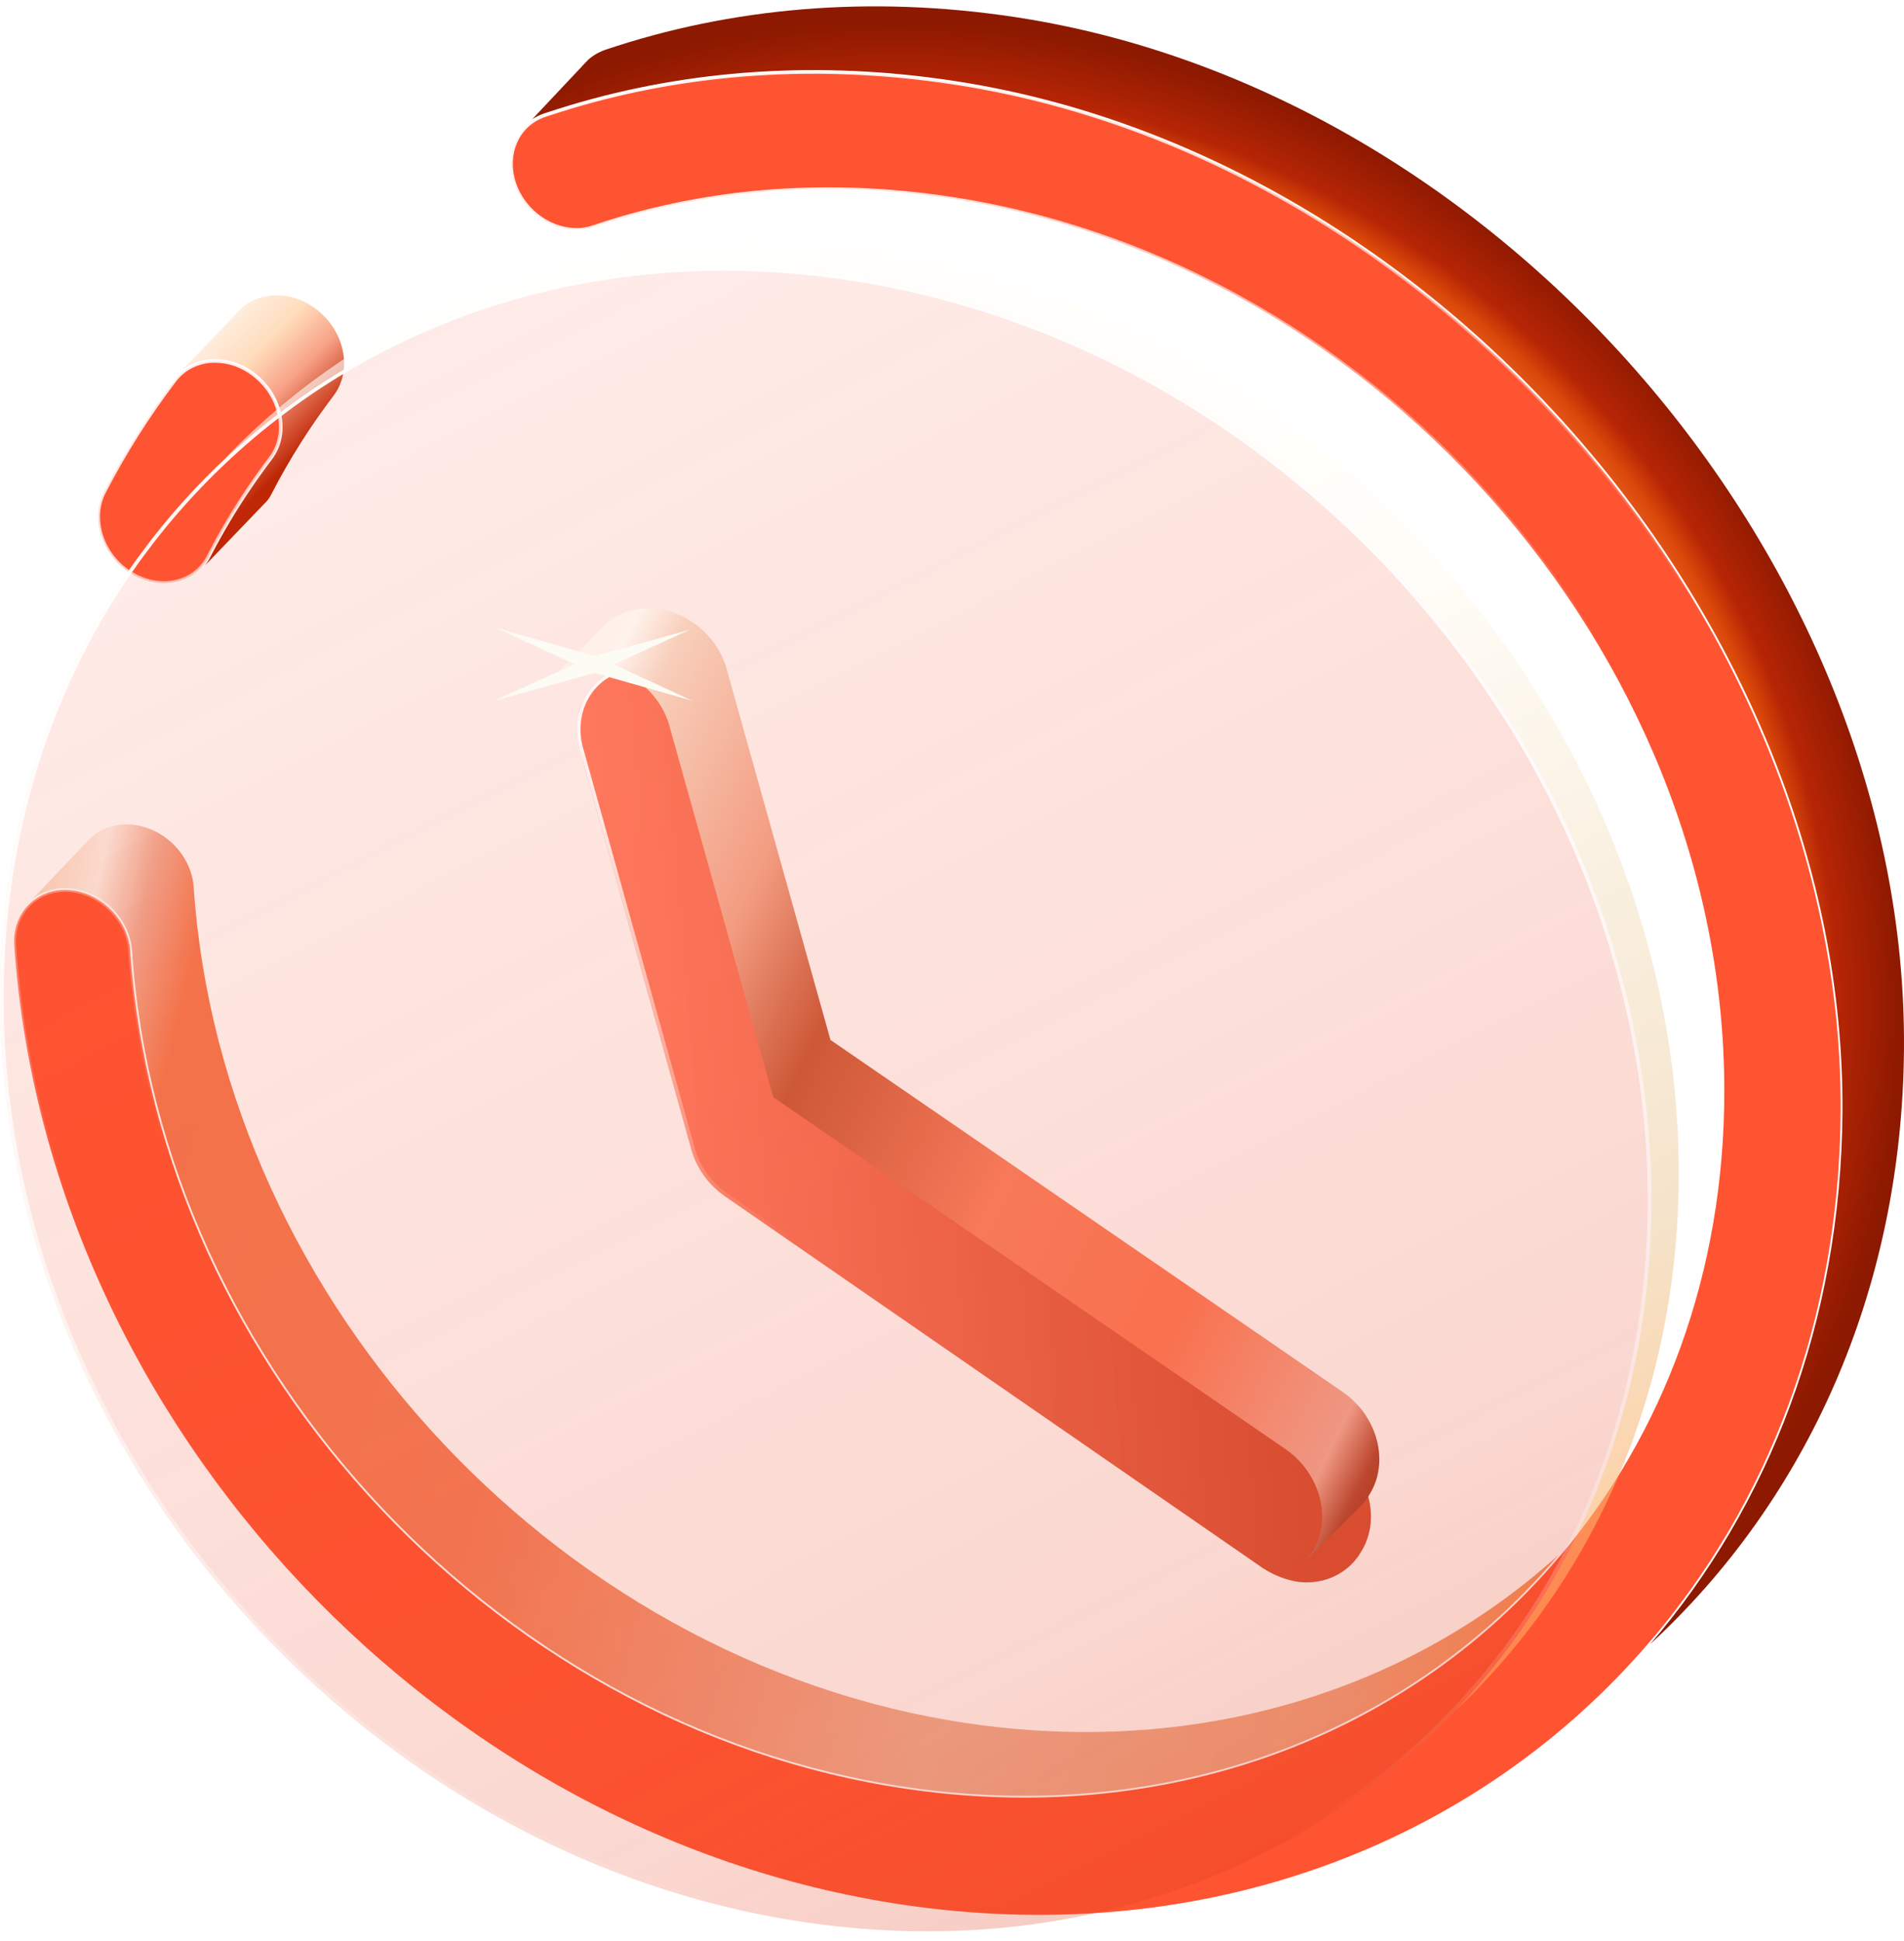 <svg width="156" height="159" viewBox="0 0 156 159" fill="none" xmlns="http://www.w3.org/2000/svg">
<path d="M78.204 6.784L78.226 6.636L78.204 6.784C117.862 12.85 151.079 51.462 150.808 91.107C150.687 108.217 144.834 123.254 135.068 134.605C121.369 150.532 99.969 159.238 75.921 156.286C36.302 151.425 3.879 116.713 1.168 77.445L1.168 77.445C1.07 76.041 1.586 74.818 2.468 73.994C2.569 73.903 2.663 73.818 2.766 73.743L2.769 73.741C3.467 73.208 4.341 72.897 5.324 72.897C5.51 72.897 5.713 72.907 5.904 72.935C5.935 72.94 5.968 72.945 6.001 72.95C6.033 72.956 6.065 72.96 6.094 72.965L6.095 72.965C8.504 73.347 10.502 75.465 10.668 77.898C12.997 112.187 41.293 142.509 75.884 146.754C97.028 149.354 115.833 141.62 127.77 127.51C127.788 127.499 127.807 127.485 127.823 127.463C127.831 127.452 127.837 127.441 127.842 127.43C136.274 117.455 141.278 104.31 141.278 89.378C141.278 53.273 112.013 20.431 75.921 15.995C66.18 14.795 56.921 15.793 48.609 18.607L48.608 18.608C48.163 18.762 47.697 18.831 47.228 18.831C45.336 18.831 43.414 17.658 42.452 15.784C41.304 13.537 41.901 11.069 43.679 9.9L43.691 9.892L43.7 9.883C43.989 9.701 44.296 9.549 44.63 9.434C45.353 9.193 46.086 8.962 46.819 8.741C56.425 5.871 67.057 5.077 78.204 6.784ZM21.199 31.023L21.2 31.023C23.157 32.824 23.58 35.685 22.168 37.533L22.167 37.533C20.947 39.147 19.807 40.822 18.758 42.577L18.757 42.578C18.172 43.566 17.608 44.575 17.073 45.614L17.072 45.616C16.957 45.846 16.822 46.049 16.666 46.243L16.666 46.244C15.892 47.23 14.71 47.756 13.423 47.756C12.643 47.756 11.822 47.561 11.049 47.15L11.048 47.15C8.453 45.783 7.322 42.629 8.526 40.299C10.202 37.067 12.129 34.016 14.297 31.165C14.493 30.91 14.705 30.68 14.943 30.499L14.951 30.493L14.958 30.486L14.982 30.462C15.475 30.067 16.055 29.797 16.674 29.661C18.154 29.35 19.865 29.787 21.199 31.023Z" fill="#FF5432" stroke="url(#paint0_linear)" stroke-width="0.3"/>
<path d="M27.337 32.402C25.426 34.917 23.715 37.604 22.247 40.461C22.146 40.662 22.025 40.853 21.884 41.025L21.14 41.799L16.783 46.337C16.944 46.136 17.085 45.924 17.206 45.683C17.739 44.647 18.303 43.64 18.886 42.654C19.933 40.904 21.069 39.234 22.287 37.624C23.756 35.702 23.303 32.754 21.301 30.913C19.933 29.645 18.172 29.193 16.642 29.515C15.999 29.655 15.395 29.937 14.882 30.35L19.218 25.852C20.848 23.709 24.118 23.629 26.341 25.692C28.343 27.533 28.796 30.48 27.337 32.402Z" fill="url(#paint1_linear)"/>
<path d="M155.998 85.887C155.857 105.797 147.97 122.911 135.182 134.703C144.971 123.324 150.837 108.252 150.958 91.108C151.229 51.387 117.957 12.713 78.226 6.636C67.059 4.925 56.404 5.72 46.776 8.598C46.041 8.819 45.307 9.05 44.582 9.292C44.23 9.413 43.908 9.574 43.606 9.765L47.671 5.449L47.701 5.408L48.174 4.915C48.577 4.543 49.07 4.261 49.623 4.07C59.815 0.639 71.244 -0.427 83.267 1.414C123.008 7.491 156.27 46.166 155.998 85.887Z" fill="url(#paint2_angular)"/>
<path d="M127.676 127.388C115.774 141.474 97.01 149.201 75.902 146.605C41.383 142.369 13.141 112.106 10.817 77.888C10.646 75.383 8.594 73.21 6.119 72.817C6.058 72.807 5.988 72.797 5.927 72.787C5.726 72.757 5.515 72.747 5.324 72.747C4.308 72.747 3.402 73.069 2.678 73.622L7.235 68.843L7.376 68.692C8.141 67.958 9.187 67.525 10.364 67.525C10.556 67.525 10.767 67.535 10.968 67.565C13.524 67.877 15.687 70.091 15.868 72.666C18.182 106.874 46.433 137.147 80.942 141.383C99.274 143.627 115.834 138.103 127.676 127.388Z" fill="url(#paint3_linear)"/>
<g filter="url(#filter0_bf)">
<path d="M137.544 96.105C137.544 113.973 130.612 129.377 119.284 140.092C129.274 129.528 135.301 115.009 135.301 98.348C135.301 60.982 105.007 26.985 67.65 22.398C48.172 20.003 30.606 26.08 18.261 37.751C30.666 24.631 49.198 17.609 69.894 20.154C107.251 24.742 137.544 58.738 137.544 96.105Z" fill="url(#paint4_linear)" fill-opacity="0.6"/>
</g>
<g filter="url(#filter1_b)">
<path d="M135.301 98.348C135.301 115.009 129.274 129.528 119.284 140.092C106.868 153.211 88.346 160.234 67.65 157.688C30.294 153.101 0 119.094 0 81.738C0 63.859 6.932 48.446 18.261 37.751C30.606 26.08 48.172 20.003 67.65 22.398C105.007 26.985 135.301 60.982 135.301 98.348Z" fill="url(#paint5_linear)"/>
<path d="M18.364 37.86L18.364 37.86C30.675 26.221 48.197 20.157 67.632 22.547L67.65 22.398L67.632 22.547C104.914 27.125 135.151 61.058 135.151 98.348C135.151 114.972 129.138 129.453 119.175 139.989C106.793 153.072 88.319 160.079 67.669 157.539C30.386 152.961 0.15 119.018 0.15 81.738C0.15 63.899 7.066 48.526 18.364 37.86Z" stroke="url(#paint6_linear)" stroke-width="0.3"/>
</g>
<g filter="url(#filter2_d)">
<path d="M108.288 124.908C108.197 125.652 107.966 126.366 107.573 127.02C107.433 127.272 107.272 127.513 107.101 127.725C106.014 129.083 104.294 129.787 102.422 129.586C101.386 129.435 100.38 129.043 99.464 128.449L55.427 98.014C54.079 97.089 53.083 95.71 52.65 94.181L43.414 61.09C42.921 58.897 43.656 56.855 45.145 55.637C45.879 55.044 46.805 54.651 47.851 54.541C47.892 54.541 47.932 54.531 47.972 54.531C50.89 54.269 53.807 56.281 54.783 59.229L63.355 89.875L105.32 118.7C107.453 120.169 108.559 122.644 108.288 124.908Z" fill="url(#paint7_linear)"/>
<path d="M107.445 126.943L107.445 126.943C107.826 126.309 108.051 125.615 108.139 124.89C108.403 122.685 107.325 120.263 105.235 118.824L107.445 126.943ZM107.445 126.943L107.443 126.947C107.305 127.192 107.149 127.426 106.984 127.63L106.983 127.631C105.931 128.946 104.263 129.632 102.441 129.437C101.43 129.289 100.445 128.906 99.548 128.324C99.547 128.324 99.546 128.324 99.546 128.323L55.512 97.891L55.512 97.891C54.192 96.984 53.218 95.635 52.795 94.14L43.56 61.054C43.08 58.914 43.798 56.932 45.239 55.754C45.949 55.18 46.845 54.799 47.86 54.691C47.886 54.69 47.911 54.687 47.928 54.685L47.93 54.684C47.952 54.682 47.963 54.681 47.972 54.681V54.681L47.985 54.68C50.827 54.425 53.683 56.387 54.64 59.273L63.211 89.915L63.225 89.968L63.27 89.999L105.235 118.823L107.445 126.943Z" stroke="url(#paint8_linear)" stroke-width="0.3"/>
</g>
<path d="M112.253 122.342C112.021 122.755 111.739 123.137 111.407 123.459L107.101 127.725C107.272 127.514 107.433 127.272 107.574 127.021C107.967 126.367 108.198 125.652 108.289 124.908C108.56 122.644 107.453 120.169 105.321 118.7L63.356 89.875L54.784 59.229C53.808 56.282 50.89 54.269 47.973 54.531C47.932 54.531 47.892 54.541 47.852 54.541C46.806 54.652 45.88 55.044 45.145 55.638L49.22 51.553L49.25 51.523C50.055 50.607 51.192 49.993 52.54 49.852C55.488 49.541 58.476 51.563 59.462 54.541L68.044 85.187L109.999 114.012C112.846 115.964 113.852 119.696 112.253 122.342Z" fill="url(#paint9_linear)"/>
<g filter="url(#filter3_f)">
<path d="M56.538 51.574L48.277 53.863L40.473 57.413L48.735 55.123L56.538 51.574Z" fill="#FCFBF4"/>
</g>
<g filter="url(#filter4_f)">
<path d="M56.723 57.406L48.944 53.802L40.698 51.455L48.477 55.059L56.723 57.406Z" fill="#FCFBF4"/>
</g>
<defs>
<filter id="filter0_bf" x="12.261" y="13.638" width="131.284" height="132.454" filterUnits="userSpaceOnUse" color-interpolation-filters="sRGB">
<feFlood flood-opacity="0" result="BackgroundImageFix"/>
<feGaussianBlur in="BackgroundImage" stdDeviation="3"/>
<feComposite in2="SourceAlpha" operator="in" result="effect1_backgroundBlur"/>
<feBlend mode="normal" in="SourceGraphic" in2="effect1_backgroundBlur" result="shape"/>
<feGaussianBlur stdDeviation="0.5" result="effect2_foregroundBlur"/>
</filter>
<filter id="filter1_b" x="-6" y="15.882" width="147.301" height="148.323" filterUnits="userSpaceOnUse" color-interpolation-filters="sRGB">
<feFlood flood-opacity="0" result="BackgroundImageFix"/>
<feGaussianBlur in="BackgroundImage" stdDeviation="3"/>
<feComposite in2="SourceAlpha" operator="in" result="effect1_backgroundBlur"/>
<feBlend mode="normal" in="SourceGraphic" in2="effect1_backgroundBlur" result="shape"/>
</filter>
<filter id="filter2_d" x="37.262" y="44.508" width="85.067" height="95.112" filterUnits="userSpaceOnUse" color-interpolation-filters="sRGB">
<feFlood flood-opacity="0" result="BackgroundImageFix"/>
<feColorMatrix in="SourceAlpha" type="matrix" values="0 0 0 0 0 0 0 0 0 0 0 0 0 0 0 0 0 0 127 0"/>
<feOffset dx="4"/>
<feGaussianBlur stdDeviation="5"/>
<feColorMatrix type="matrix" values="0 0 0 0 0 0 0 0 0 0 0 0 0 0 0 0 0 0 0.4 0"/>
<feBlend mode="normal" in2="BackgroundImageFix" result="effect1_dropShadow"/>
<feBlend mode="normal" in="SourceGraphic" in2="effect1_dropShadow" result="shape"/>
</filter>
<filter id="filter3_f" x="38.473" y="49.574" width="20.065" height="9.839" filterUnits="userSpaceOnUse" color-interpolation-filters="sRGB">
<feFlood flood-opacity="0" result="BackgroundImageFix"/>
<feBlend mode="normal" in="SourceGraphic" in2="BackgroundImageFix" result="shape"/>
<feGaussianBlur stdDeviation="1" result="effect1_foregroundBlur"/>
</filter>
<filter id="filter4_f" x="38.698" y="49.455" width="20.024" height="9.951" filterUnits="userSpaceOnUse" color-interpolation-filters="sRGB">
<feFlood flood-opacity="0" result="BackgroundImageFix"/>
<feBlend mode="normal" in="SourceGraphic" in2="BackgroundImageFix" result="shape"/>
<feGaussianBlur stdDeviation="1" result="effect1_foregroundBlur"/>
</filter>
<linearGradient id="paint0_linear" x1="18.613" y1="5.552" x2="45.777" y2="84.028" gradientUnits="userSpaceOnUse">
<stop stop-color="white"/>
<stop offset="0.328" stop-color="white" stop-opacity="0.854"/>
<stop offset="1" stop-color="white" stop-opacity="0"/>
</linearGradient>
<linearGradient id="paint1_linear" x1="16.6" y1="24.668" x2="29.68" y2="37.748" gradientUnits="userSpaceOnUse">
<stop stop-color="#FFFAF9"/>
<stop offset="0.333" stop-color="#FFDCBB"/>
<stop offset="0.521" stop-color="#F8A186"/>
<stop offset="0.777" stop-color="#B62100"/>
</linearGradient>
<radialGradient id="paint2_angular" cx="0" cy="0" r="1" gradientUnits="userSpaceOnUse" gradientTransform="translate(80.488 75.98) rotate(40.84) scale(78.463 71.362)">
<stop offset="0.564" stop-color="#FBDCD5"/>
<stop offset="0.594" stop-color="#FFCBAD"/>
<stop offset="0.635" stop-color="#FFEBE3"/>
<stop offset="0.74" stop-color="#F9B092"/>
<stop offset="0.825" stop-color="#F37946"/>
<stop offset="0.891" stop-color="#DB490A"/>
<stop offset="0.919" stop-color="#B62505"/>
<stop offset="0.991" stop-color="#8C1900"/>
</radialGradient>
<linearGradient id="paint3_linear" x1="1.005" y1="66.925" x2="147.897" y2="103.647" gradientUnits="userSpaceOnUse">
<stop offset="0.017" stop-color="#F7D4BB"/>
<stop offset="0.053" stop-color="#FBEFE7"/>
<stop offset="0.081" stop-color="#F0A993"/>
<stop offset="0.114" stop-color="#F3784E"/>
<stop offset="0.333" stop-color="#F37D58"/>
<stop offset="0.602" stop-color="#ECAF95"/>
<stop offset="0.817" stop-color="#EFA380"/>
<stop offset="1" stop-color="#FF7A2F"/>
</linearGradient>
<linearGradient id="paint4_linear" x1="23.27" y1="23.135" x2="89.683" y2="153.026" gradientUnits="userSpaceOnUse">
<stop stop-color="white"/>
<stop offset="0.439" stop-color="#FFFCF3"/>
<stop offset="0.822" stop-color="#EED1A7"/>
<stop offset="1" stop-color="#FFAA5C"/>
</linearGradient>
<linearGradient id="paint5_linear" x1="5.681" y1="25.84" x2="80.746" y2="172.979" gradientUnits="userSpaceOnUse">
<stop stop-color="#FE5432" stop-opacity="0.1"/>
<stop offset="0.807" stop-color="#EB4929" stop-opacity="0.215"/>
<stop offset="1" stop-color="#D63D1F" stop-opacity="0.29"/>
</linearGradient>
<linearGradient id="paint6_linear" x1="44.269" y1="22.153" x2="62.378" y2="156.468" gradientUnits="userSpaceOnUse">
<stop stop-color="white"/>
<stop offset="0.422" stop-color="white" stop-opacity="0.823"/>
<stop offset="1" stop-color="white" stop-opacity="0"/>
</linearGradient>
<linearGradient id="paint7_linear" x1="43.262" y1="56.863" x2="97.91" y2="52.104" gradientUnits="userSpaceOnUse">
<stop stop-color="#FF5432" stop-opacity="0.36"/>
<stop offset="0" stop-color="#FF5432" stop-opacity="0.75"/>
<stop offset="1" stop-color="#CF2705" stop-opacity="0.79"/>
</linearGradient>
<linearGradient id="paint8_linear" x1="45.777" y1="48.815" x2="59.862" y2="102.138" gradientUnits="userSpaceOnUse">
<stop stop-color="white"/>
<stop offset="0.318" stop-color="white" stop-opacity="0.818"/>
<stop offset="1" stop-color="white" stop-opacity="0"/>
</linearGradient>
<linearGradient id="paint9_linear" x1="41.25" y1="50.324" x2="131.426" y2="94.528" gradientUnits="userSpaceOnUse">
<stop stop-color="#FEEBE3"/>
<stop offset="0.099" stop-color="#FFF1EB"/>
<stop offset="0.137" stop-color="#F8CFBB"/>
<stop offset="0.28" stop-color="#F39C81"/>
<stop offset="0.381" stop-color="#CD5837"/>
<stop offset="0.569" stop-color="#F7795A"/>
<stop offset="0.746" stop-color="#F9714E"/>
<stop offset="0.906" stop-color="#EF9783"/>
<stop offset="0.94" stop-color="#BC472E"/>
<stop offset="1" stop-color="#A9290F"/>
</linearGradient>
</defs>
</svg>
